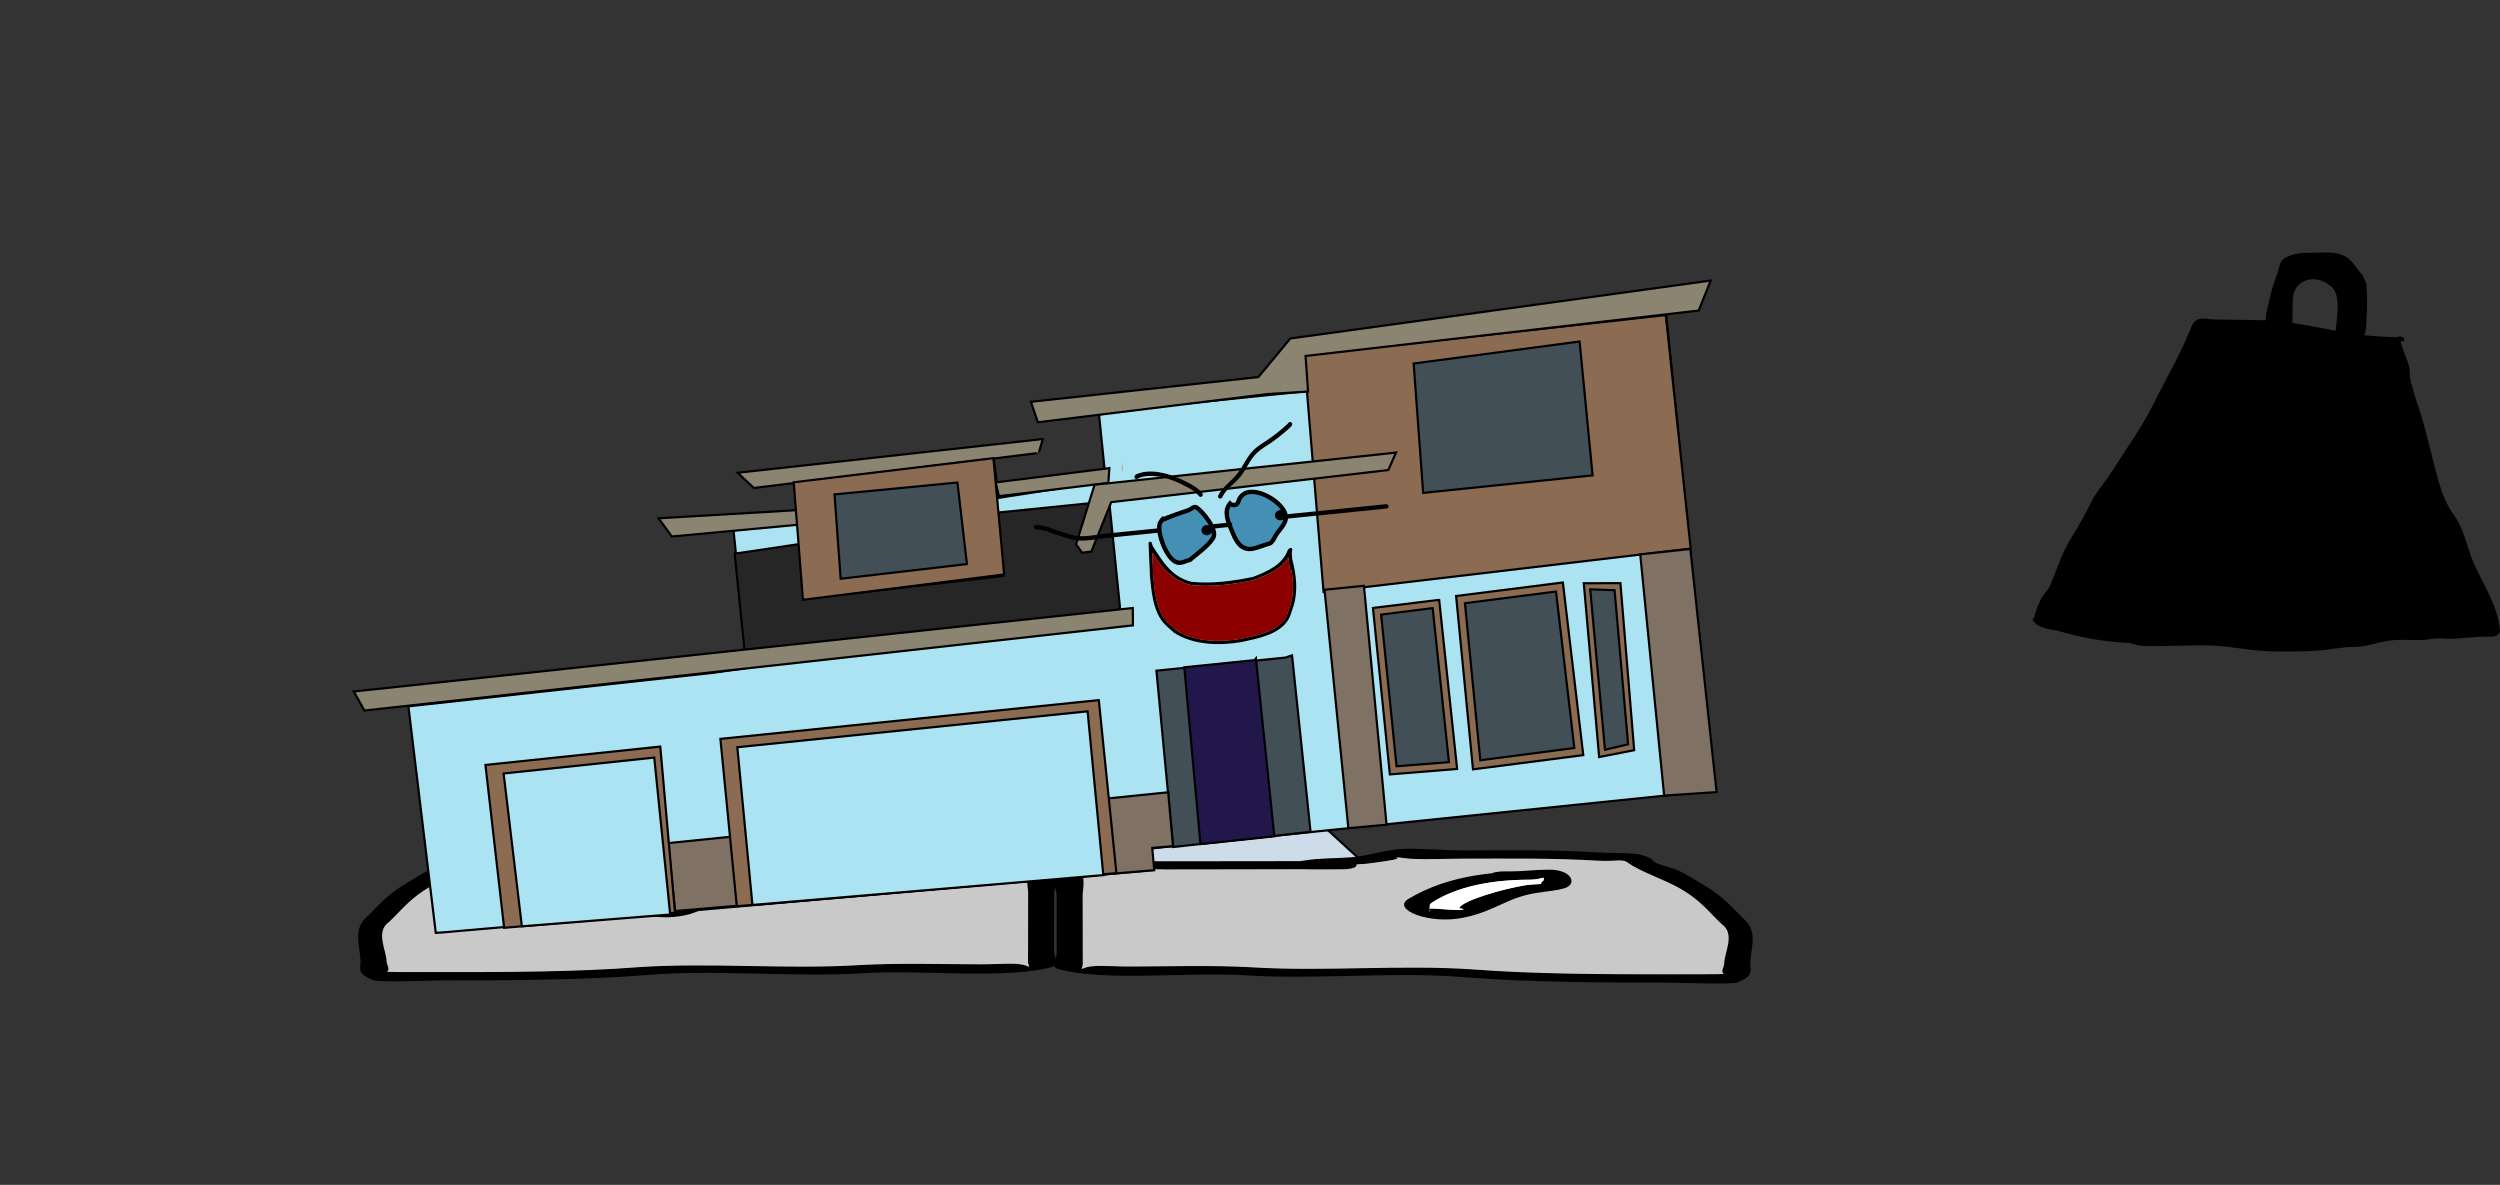 <svg version="1.1" xmlns="http://www.w3.org/2000/svg" xmlns:xlink="http://www.w3.org/1999/xlink" width="1137.333" height="539.039" viewBox="0,0,1137.333,539.039"><rect x="0" y="0" width="1137.333" height="539.039" fill="#333333" stroke="none"/><g transform="translate(159.73,89.52)"><g data-paper-data="{&quot;isPaintingLayer&quot;:true}" stroke-linejoin="miter" stroke-miterlimit="10" stroke-dasharray="" stroke-dashoffset="0" style="mix-blend-mode: normal"><path d="M-159.73,449.52v-539.039h959.459v539.039z" fill="none" fill-rule="nonzero" stroke="#f00000" stroke-width="0" stroke-linecap="butt"/><path d="M192.032,324.822l35.966,-45.417l109.759,-9.006l-19.757,44.524z" data-paper-data="{&quot;index&quot;:null}" fill="#cedce9" fill-rule="nonzero" stroke="#000000" stroke-width="1" stroke-linecap="round"/><path d="M174.555,301.953c-3.803,-0.604 -12.854,-1.549 -8.886,-2.51c-2.169,0.307 -5.063,0.681 -6.603,0.781c-7.294,0.473 -16.746,-0.02 -24.272,-0.029c-20.648,-0.025 -40.694,-0.304 -60.682,0.884c-9.033,0.537 -11.514,-1.157 -14.291,1.205c-5.726,3.963 -16.495,7.492 -23.414,11.48c-9.378,5.405 -13.019,10.629 -18.771,16.053c-6.507,4.465 -1.221,13.058 -1.227,18.036c-0.002,1.333 1.819,3.707 0.076,4.685c1.732,0.052 3.404,0.099 4.469,0.1c7.079,0.008 14.159,0.017 21.238,0.025c28.161,0.034 60.881,-0.121 88.217,-2.242c32.456,-2.258 67.626,1.078 100.343,-0.945c17.917,-1.013 37.445,-0.375 55.686,-0.346c9.254,0.015 17.179,-1.083 21.237,0.981c1.067,0.543 0.002,-1.275 0.002,-1.912c0.002,-1.593 0.004,-3.187 0.006,-4.78c0.011,-8.923 0.021,-17.845 0.032,-26.768c0.003,-2.109 -1.743,-9.658 1.888,-10.47c-0.681,-0.014 -1.452,-0.035 -1.875,-0.046c-3.754,-0.091 -5.852,-0.028 -8.781,-0.69c-5.085,-1.15 -22.247,-0.303 -29.143,-0.311c-26.801,-0.032 -53.601,-0.064 -80.402,-0.096c0,0 -6.068,-0.007 -6.066,-1.919c0,-0.079 0.01,-0.154 0.03,-0.226c-2.901,-0.197 -5.831,-0.469 -8.811,-0.943zM269.808,301.313c16.178,0.019 36.857,-0.864 47.9,3.026c6.329,2.229 2.147,9.346 2.143,12.33c-0.011,8.923 -0.021,17.845 -0.032,26.768c-0.001,1.019 2.083,6.076 -0.008,6.692c-21.118,6.225 -60.903,1.304 -86.683,3.102c-31.992,1.978 -68.828,-1.908 -99.78,0.906c-28.174,2.185 -62.113,2.387 -91.16,2.352c-4.166,-0.005 -29.154,0.959 -31.858,-0.038c-7.753,-2.86 -6.062,-5.237 -6.058,-8.611c0.007,-6.104 -3.418,-13.383 1.851,-19.244c5.895,-5.559 10.031,-11.137 19.43,-16.553c3.791,-2.185 7.887,-5.109 12.785,-7.08c3.205,-1.29 9.332,-2.334 10.099,-4.015c5.197,-4.422 14.576,-2.96 25.678,-3.691c19.762,-1.301 40.211,-0.908 60.682,-0.884c7.55,0.009 22.302,-1.068 27.628,-0.721c9.27,0.604 14.642,3.102 23.627,3.852c6.593,0.551 13.542,0.238 21.237,1.459c0.584,0.093 1.168,0.185 1.752,0.278c20.255,0.024 40.51,0.048 60.766,0.073z" data-paper-data="{&quot;index&quot;:null}" fill="#000000" fill-rule="nonzero" stroke="none" stroke-width="1" stroke-linecap="butt"/><path d="M183.45,302.804c-0.02,0.072 -0.029,0.147 -0.029,0.226c-0.002,1.912 6.096,1.923 6.096,1.923c26.801,0.032 53.744,0.102 80.545,0.134c6.897,0.008 24.074,-0.83 29.159,0.32c2.929,0.662 5.032,0.603 8.786,0.693c0.424,0.01 1.195,0.033 1.876,0.046c-3.631,0.812 -1.867,8.379 -1.87,10.489c-0.011,8.923 -0.034,17.898 -0.045,26.821c-0.002,1.593 -0.014,3.194 -0.016,4.788c-0.001,0.637 1.06,2.457 -0.007,1.915c-4.058,-2.065 -11.991,-0.963 -21.244,-0.977c-18.241,-0.029 -37.824,-0.645 -55.741,0.367c-32.717,2.023 -68.208,-1.295 -100.665,0.963c-27.336,2.12 -60.188,2.242 -88.35,2.208c-7.079,-0.008 -14.171,-0.023 -21.251,-0.031c-1.065,-0.001 -2.74,-0.05 -4.471,-0.101c1.743,-0.979 -0.089,-3.36 -0.088,-4.692c0.006,-4.978 -5.308,-13.604 1.199,-18.069c5.752,-5.424 9.405,-10.685 18.783,-16.09c6.92,-3.988 17.734,-7.546 23.46,-11.509c2.777,-2.363 5.276,-0.676 14.31,-1.213c19.988,-1.188 40.164,-0.935 60.812,-0.91c7.526,0.009 17.063,0.497 24.357,0.024c1.54,-0.1 4.458,-0.474 6.627,-0.781c-3.968,0.961 5.119,1.907 8.921,2.511c2.98,0.473 5.945,0.748 8.846,0.945z" data-paper-data="{&quot;noHover&quot;:false,&quot;origItem&quot;:[&quot;Path&quot;,{&quot;applyMatrix&quot;:true,&quot;segments&quot;:[[[579.60736,595.76373],[0.95609,-0.20262],[0.00646,0.07548]],[[579.61718,596],[0,-0.08208],[0,2]],[[577.61718,598],[0,0],[-8.83333,0]],[[551.11718,598],[8.83333,0],[-2.27308,0]],[[541.51161,598.28885],[1.67648,-1.19621],[-0.96568,0.68904]],[[538.61718,599],[1.23739,-0.09027],[-0.13966,0.01019]],[[537.99901,599.04541],[0.22447,-0.0134],[1.19653,0.85421]],[[538.61718,610],[0,-2.20646],[0,9.33333]],[[538.61718,638],[0,-9.33333],[0,1.66667]],[[538.61718,643],[0,-1.66667],[0,0.66667]],[[538.61718,645],[-0.35177,0.56631],[1.33831,-2.15456]],[[545.61718,644],[-3.04994,0.00386],[6.01206,-0.00761]],[[563.97058,644.43107],[-5.90478,-1.08158],[10.78253,2.15651]],[[597.04254,645.54479],[-10.6965,-2.40266],[9.00888,2.25222]],[[626.11718,648],[-9.28168,0],[2.33333,0]],[[633.11718,648],[-2.33333,0],[0.35109,0]],[[634.59021,647.90091],[-0.5707,0.05184],[-0.57412,-1.02596]],[[634.61718,643],[0,1.39387],[0,-5.20707]],[[634.21982,624.13246],[2.14282,4.67827],[-1.8936,-5.6808]],[[628.03948,607.31672],[3.08887,5.66543],[-2.2791,-4.1802]],[[620.32688,595.27881],[1.8857,4.15235],[-0.91417,-2.47477]],[[615.61718,594],[2.9771,0.57275],[-6.58756,-1.26734]],[[595.61718,593],[6.8054,0],[-2.48058,0]],[[587.61718,593],[2.40395,0.50364],[-0.50743,-0.10631]],[[585.44122,592.1748],[0.71481,0.32365],[1.30749,1.01011]],[[582.51161,594.78885],[1.25365,-0.62682],[-0.98239,0.4912]]],&quot;closed&quot;:true}],&quot;index&quot;:null}" fill="#c9c9c9" fill-rule="nonzero" stroke="none" stroke-width="1" stroke-linecap="butt"/><path d="M98.374,309.712c-0.001,0.646 2.09,1.432 1.047,1.942c2.667,0.09 5.349,0.282 7.732,0.66c9.186,1.459 27.871,6.756 29.629,10.245c0.143,0.284 -2.455,0.328 -2.016,0.58c1.463,0.839 13.397,-0.602 14.769,-0.362c0.311,0.054 0.463,0.138 0.524,0.24c-0.064,-0.317 -0.122,-0.623 -0.121,-0.816c0.001,-0.677 0.087,-1.407 -0.874,-2.014c-8.165,-5.349 -21.508,-10.441 -44.622,-10.468c0,0 -2.728,-0.003 -4.525,-0.582c-0.599,-0.108 -1.065,-0.235 -1.378,-0.383c-0.081,0.365 -0.165,0.736 -0.166,0.958zM149.936,324.113c0.414,0.392 0.292,-0.258 0.155,-0.938c-0.029,0.295 -0.438,0.67 -0.155,0.938zM159.921,318.49c7.54,4.764 -9.601,11.691 -25.159,8.473c-14.679,-3.036 -19.644,-9.108 -33.041,-11.235c-4.526,-0.719 -9.95,-1.114 -13.33,-2.305c-5.357,-1.887 -2.973,-8.305 7.275,-8.293c7.379,0.009 11.013,0.767 17.883,0.775l3.034,0.004c0,0 3.483,0.004 5.17,0.838c17.973,1.87 29.501,6.581 38.168,11.743z" data-paper-data="{&quot;index&quot;:null}" fill="#000000" fill-rule="nonzero" stroke="none" stroke-width="1" stroke-linecap="butt"/><path d="M98.314,308.69c0.312,0.148 0.779,0.275 1.378,0.383c1.797,0.578 4.537,0.578 4.537,0.578c23.113,0.028 36.939,5.232 45.104,10.581c0.961,0.607 0.848,1.35 0.847,2.027c-0,0.193 0.047,0.503 0.11,0.82c-0.061,-0.102 -0.212,-0.187 -0.523,-0.241c-1.372,-0.239 -13.409,1.226 -14.872,0.387c-0.44,-0.252 1.871,-0.465 1.727,-0.748c-1.758,-3.489 -20.533,-8.76 -29.72,-10.218c-2.383,-0.378 -5.08,-0.563 -7.747,-0.652c1.043,-0.51 -1.023,-1.308 -1.022,-1.954c0,-0.222 0.099,-0.598 0.18,-0.963z" data-paper-data="{&quot;noHover&quot;:false,&quot;origItem&quot;:[&quot;Path&quot;,{&quot;applyMatrix&quot;:true,&quot;segments&quot;:[[[607.563,601.99816],[0.02649,0.38155],[-0.10299,0.15484]],[[607.10872,602.39727],[0.1976,-0.11227],[-0.59254,0.60273]],[[605.61718,603],[0,0],[-7.618,0]],[[590.90604,613.89443],[2.69308,-5.58508],[-0.31682,0.63364]],[[590.61718,616],[0,-0.70843],[0,0.20156]],[[590.57685,616.85325],[0.02106,-0.33136],[0.02013,-0.10671]],[[590.74964,616.60263],[-0.10238,0.05628],[0.45234,-0.24865]],[[595.61718,617],[-0.48256,0.87548],[0.14503,-0.26312]],[[594.95308,616.3906],[-0.04725,0.29671],[0.58086,-3.64773]],[[604.72276,605.71115],[-3.02833,1.51416],[0.78545,-0.39273]],[[607.27135,605.03032],[-0.87898,0.0905],[-0.34365,-0.53523]],[[607.61718,603],[0,0.6759],[0,-0.23192]]],&quot;closed&quot;:true}],&quot;index&quot;:null}" fill="#ffffff" fill-rule="nonzero" stroke="none" stroke-width="1" stroke-linecap="butt"/><path d="M336.06,314.484l-26.567,-40.827l109.799,-8.513l42.713,39.139z" data-paper-data="{&quot;index&quot;:null}" fill="#cedce9" fill-rule="nonzero" stroke="#000000" stroke-width="1" stroke-linecap="round"/><path d="M466.251,302.953c-2.98,0.473 -5.91,0.745 -8.811,0.943c0.02,0.072 0.03,0.147 0.03,0.226c0.002,1.912 -6.066,1.919 -6.066,1.919c-26.801,0.032 -53.602,0.064 -80.402,0.096c-6.897,0.008 -24.058,-0.839 -29.143,0.311c-2.929,0.662 -5.027,0.6 -8.781,0.69c-0.424,0.01 -1.194,0.032 -1.875,0.046c3.631,0.812 1.885,8.361 1.888,10.47c0.011,8.923 0.021,17.845 0.032,26.768c0.002,1.593 0.004,3.187 0.006,4.78c0.001,0.637 -1.064,2.455 0.002,1.912c4.058,-2.065 11.984,-0.967 21.237,-0.981c18.241,-0.029 37.769,-0.667 55.686,0.346c32.717,2.023 67.887,-1.313 100.343,0.945c27.336,2.12 60.056,2.275 88.217,2.242c7.08,-0.008 14.159,-0.017 21.238,-0.025c1.065,-0.001 2.738,-0.048 4.469,-0.1c-1.743,-0.979 0.078,-3.353 0.076,-4.685c-0.006,-4.978 5.28,-13.571 -1.227,-18.036c-5.752,-5.424 -9.392,-10.648 -18.771,-16.053c-6.92,-3.988 -17.688,-7.517 -23.414,-11.48c-2.777,-2.363 -5.258,-0.669 -14.291,-1.205c-19.988,-1.188 -40.034,-0.908 -60.682,-0.884c-7.526,0.009 -16.978,0.502 -24.272,0.029c-1.54,-0.1 -4.434,-0.474 -6.603,-0.781c3.968,0.961 -5.083,1.906 -8.886,2.51zM370.997,302.313c20.255,-0.024 40.51,-0.048 60.766,-0.073c0.584,-0.093 1.168,-0.185 1.752,-0.278c7.695,-1.222 14.644,-0.909 21.237,-1.459c8.985,-0.75 14.357,-3.248 23.627,-3.852c5.325,-0.347 20.078,0.73 27.628,0.721c20.471,-0.024 40.92,-0.418 60.682,0.884c11.102,0.731 20.482,-0.731 25.678,3.691c0.767,1.681 6.894,2.725 10.099,4.015c4.898,1.972 8.994,4.895 12.785,7.08c9.398,5.417 13.535,10.994 19.43,16.553c5.269,5.861 1.844,13.141 1.851,19.244c0.004,3.374 1.695,5.751 -6.058,8.611c-2.703,0.997 -27.691,0.033 -31.858,0.038c-29.047,0.035 -62.986,-0.167 -91.16,-2.352c-30.952,-2.813 -67.788,1.072 -99.78,-0.906c-25.781,-1.799 -65.565,3.123 -86.683,-3.102c-2.091,-0.616 -0.007,-5.673 -0.008,-6.692c-0.011,-8.923 -0.021,-17.845 -0.032,-26.768c-0.004,-2.983 -4.186,-10.101 2.143,-12.33c11.044,-3.89 31.722,-3.007 47.9,-3.026z" data-paper-data="{&quot;index&quot;:null}" fill="#000000" fill-rule="nonzero" stroke="none" stroke-width="1" stroke-linecap="butt"/><path d="M457.355,303.804c2.901,-0.197 5.866,-0.472 8.846,-0.945c3.803,-0.604 12.89,-1.55 8.921,-2.511c2.169,0.307 5.087,0.681 6.627,0.781c7.294,0.473 16.831,-0.015 24.357,-0.024c20.648,-0.025 40.824,-0.278 60.812,0.91c9.033,0.537 11.533,-1.15 14.31,1.213c5.726,3.963 16.54,7.521 23.46,11.509c9.378,5.405 13.031,10.666 18.783,16.09c6.507,4.465 1.193,13.091 1.199,18.069c0.002,1.333 -1.831,3.713 -0.088,4.692c-1.731,0.052 -3.406,0.1 -4.471,0.101c-7.079,0.008 -14.171,0.023 -21.251,0.031c-28.161,0.034 -61.014,-0.088 -88.35,-2.208c-32.456,-2.258 -67.948,1.059 -100.665,-0.963c-17.917,-1.013 -37.5,-0.396 -55.741,-0.367c-9.254,0.015 -17.186,-1.087 -21.244,0.977c-1.067,0.543 -0.006,-1.277 -0.007,-1.915c-0.002,-1.593 -0.014,-3.194 -0.016,-4.788c-0.011,-8.923 -0.034,-17.898 -0.045,-26.821c-0.003,-2.109 1.762,-9.676 -1.87,-10.489c0.681,-0.014 1.452,-0.036 1.876,-0.046c3.754,-0.091 5.857,-0.031 8.786,-0.693c5.085,-1.15 22.262,-0.312 29.159,-0.32c26.801,-0.032 53.744,-0.102 80.545,-0.134c0,0 6.098,-0.011 6.096,-1.923c-0,-0.078 -0.01,-0.154 -0.029,-0.226z" data-paper-data="{&quot;noHover&quot;:false,&quot;origItem&quot;:[&quot;Path&quot;,{&quot;applyMatrix&quot;:true,&quot;segments&quot;:[[[579.60736,595.76373],[0.95609,-0.20262],[0.00646,0.07548]],[[579.61718,596],[0,-0.08208],[0,2]],[[577.61718,598],[0,0],[-8.83333,0]],[[551.11718,598],[8.83333,0],[-2.27308,0]],[[541.51161,598.28885],[1.67648,-1.19621],[-0.96568,0.68904]],[[538.61718,599],[1.23739,-0.09027],[-0.13966,0.01019]],[[537.99901,599.04541],[0.22447,-0.0134],[1.19653,0.85421]],[[538.61718,610],[0,-2.20646],[0,9.33333]],[[538.61718,638],[0,-9.33333],[0,1.66667]],[[538.61718,643],[0,-1.66667],[0,0.66667]],[[538.61718,645],[-0.35177,0.56631],[1.33831,-2.15456]],[[545.61718,644],[-3.04994,0.00386],[6.01206,-0.00761]],[[563.97058,644.43107],[-5.90478,-1.08158],[10.78253,2.15651]],[[597.04254,645.54479],[-10.6965,-2.40266],[9.00888,2.25222]],[[626.11718,648],[-9.28168,0],[2.33333,0]],[[633.11718,648],[-2.33333,0],[0.35109,0]],[[634.59021,647.90091],[-0.5707,0.05184],[-0.57412,-1.02596]],[[634.61718,643],[0,1.39387],[0,-5.20707]],[[634.21982,624.13246],[2.14282,4.67827],[-1.8936,-5.6808]],[[628.03948,607.31672],[3.08887,5.66543],[-2.2791,-4.1802]],[[620.32688,595.27881],[1.8857,4.15235],[-0.91417,-2.47477]],[[615.61718,594],[2.9771,0.57275],[-6.58756,-1.26734]],[[595.61718,593],[6.8054,0],[-2.48058,0]],[[587.61718,593],[2.40395,0.50364],[-0.50743,-0.10631]],[[585.44122,592.1748],[0.71481,0.32365],[1.30749,1.01011]],[[582.51161,594.78885],[1.25365,-0.62682],[-0.98239,0.4912]]],&quot;closed&quot;:true}],&quot;index&quot;:null}" fill="#c9c9c9" fill-rule="nonzero" stroke="none" stroke-width="1" stroke-linecap="butt"/><path d="M542.431,310.712c-0,-0.222 -0.085,-0.593 -0.166,-0.958c-0.312,0.148 -0.778,0.275 -1.378,0.383c-1.797,0.578 -4.525,0.582 -4.525,0.582c-23.113,0.028 -36.457,5.119 -44.622,10.468c-0.961,0.607 -0.875,1.337 -0.874,2.014c0,0.193 -0.058,0.499 -0.121,0.816c0.061,-0.102 0.213,-0.186 0.524,-0.24c1.372,-0.239 13.306,1.201 14.769,0.362c0.44,-0.252 -2.159,-0.296 -2.016,-0.58c1.758,-3.489 20.443,-8.786 29.629,-10.245c2.383,-0.378 5.065,-0.57 7.732,-0.66c-1.043,-0.51 1.048,-1.296 1.047,-1.942zM490.714,324.176c-0.137,0.68 -0.258,1.33 0.155,0.938c0.283,-0.268 -0.126,-0.643 -0.155,-0.938zM480.884,319.49c8.666,-5.162 20.195,-9.873 38.168,-11.743c1.688,-0.833 5.17,-0.838 5.17,-0.838l3.034,-0.004c6.87,-0.008 10.504,-0.767 17.883,-0.775c10.248,-0.012 12.631,6.406 7.275,8.293c-3.38,1.191 -8.804,1.586 -13.33,2.305c-13.397,2.127 -18.362,8.199 -33.041,11.235c-15.558,3.218 -32.699,-3.709 -25.159,-8.473z" data-paper-data="{&quot;index&quot;:null}" fill="#000000" fill-rule="nonzero" stroke="none" stroke-width="1" stroke-linecap="butt"/><path d="M542.491,309.69c0.081,0.365 0.179,0.741 0.18,0.963c0.001,0.646 -2.065,1.444 -1.022,1.954c-2.667,0.09 -5.365,0.274 -7.747,0.652c-9.186,1.459 -27.962,6.729 -29.72,10.218c-0.143,0.284 2.167,0.496 1.727,0.748c-1.463,0.839 -13.5,-0.627 -14.872,-0.387c-0.311,0.054 -0.462,0.139 -0.523,0.241c0.064,-0.317 0.11,-0.628 0.11,-0.82c-0.001,-0.677 -0.113,-1.42 0.847,-2.027c8.164,-5.349 21.99,-10.554 45.104,-10.581c0,0 2.74,0.001 4.537,-0.578c0.599,-0.108 1.066,-0.235 1.378,-0.383z" data-paper-data="{&quot;noHover&quot;:false,&quot;origItem&quot;:[&quot;Path&quot;,{&quot;applyMatrix&quot;:true,&quot;segments&quot;:[[[607.563,601.99816],[0.02649,0.38155],[-0.10299,0.15484]],[[607.10872,602.39727],[0.1976,-0.11227],[-0.59254,0.60273]],[[605.61718,603],[0,0],[-7.618,0]],[[590.90604,613.89443],[2.69308,-5.58508],[-0.31682,0.63364]],[[590.61718,616],[0,-0.70843],[0,0.20156]],[[590.57685,616.85325],[0.02106,-0.33136],[0.02013,-0.10671]],[[590.74964,616.60263],[-0.10238,0.05628],[0.45234,-0.24865]],[[595.61718,617],[-0.48256,0.87548],[0.14503,-0.26312]],[[594.95308,616.3906],[-0.04725,0.29671],[0.58086,-3.64773]],[[604.72276,605.71115],[-3.02833,1.51416],[0.78545,-0.39273]],[[607.27135,605.03032],[-0.87898,0.0905],[-0.34365,-0.53523]],[[607.61718,603],[0,0.6759],[0,-0.23192]]],&quot;closed&quot;:true}],&quot;index&quot;:null}" fill="#ffffff" fill-rule="nonzero" stroke="none" stroke-width="1" stroke-linecap="butt"/><g fill-rule="nonzero" stroke="#000000" stroke-width="1" stroke-linecap="round"><path d="M598.367,54.794l21.322,209.815l0.559,5.505l-256.273,26.352l0.751,9.824l-322.773,28.351l-3.438,0.226l-12.451,-103.057l139.412,-15.342l14.857,-2.19l-6.359,-62.577l29.337,-3.229l-1.865,-18.351l90.859,-11.458l2.354,18.301l48.663,-7.665l-3.17,-31.197l94.869,-9.703l-1.641,-16.151l163.529,-18.843l1.443,-0.394z" data-paper-data="{&quot;index&quot;:null}" fill="#ace3f2"/><path d="M494.997,183.426l8.166,76.864l-30.598,2.503l-7.697,-75.737l29.072,-3.561z" data-paper-data="{&quot;index&quot;:null}" fill="#8b6c52"/><path d="M502.694,181.625l48.583,-6.156l9.277,78.542l-50.169,6.469z" data-paper-data="{&quot;index&quot;:null}" fill="#8b6c52"/><path d="M560.779,175.819l16.67,-0.049l6.264,76l-15.942,3.115z" data-paper-data="{&quot;index&quot;:null}" fill="#8b6c52"/><path d="M598.07,53.811l11.35,106.252l-167.024,19.737l-8.927,-107.788z" data-paper-data="{&quot;index&quot;:null}" fill="#8b6c52"/><path d="M435.352,88.613l-18.67,1.156l-104.255,12.82l-3.172,-9.319l103.487,-11.258l14.533,-17.545l191.257,-26.358l-5.472,13.658l-178.858,20.648z" data-paper-data="{&quot;index&quot;:null}" fill="#8b8471"/><path d="M311.635,116.698l-128.429,15.771l-7.377,-6.914l138.855,-15.347l-1.655,5.607" data-paper-data="{&quot;index&quot;:null}" fill="#8b8471"/><path d="M344.503,130.168l-49.81,6.051l-1.488,-6.276l51.748,-6.495z" data-paper-data="{&quot;index&quot;:null}" fill="#8b8471"/><path d="M203.692,149.175l-57.795,5.379l-6.033,-8.286l63.646,-3.749z" data-paper-data="{&quot;index&quot;:null}" fill="#8b8471"/><path d="M174.502,162.363l30.685,-4.558l1.421,25.075l90.117,-10.386l-2.926,-28.793l51.077,-5.191l5.068,49.867l-170.864,19.043z" data-paper-data="{&quot;index&quot;:null}" fill="#262626"/><path d="M179.992,214.56l-173.943,19.16l-4.835,-8.655l354.406,-37.994l0.062,7.904z" data-paper-data="{&quot;index&quot;:null}" fill="#8b8471"/><path d="M292.207,118.92l4.882,52.901l-91.532,11.527l-4.197,-53.465z" data-paper-data="{&quot;index&quot;:null}" fill="#8b6c52"/><path d="M280.158,167.099l-57.442,6.666l-2.795,-38.37l55.914,-5.406z" data-paper-data="{&quot;index&quot;:null}" fill="#424f57"/><path d="M428.055,208.626l8.435,80.282l-62.526,6.906l-7.6,-80.219l58.755,-5.971z" data-paper-data="{&quot;index&quot;:null}" fill="#424f57"/><path d="M411.63,210.019l8.361,80.911l-33.6,3.553l-7.345,-80.428l31.974,-3.249z" data-paper-data="{&quot;index&quot;:null}" fill="#21174b"/><path d="M371.781,271.739l2.129,23.666l-9.442,0.821l0.891,10.125l-217.991,18.598l-3.142,-30.915l227.688,-23.138" data-paper-data="{&quot;index&quot;:null}" fill="#807165"/><path d="M586.462,162.674l22.805,-2.456l11.931,110.609l-23.859,1.596l-10.783,-108.827z" data-paper-data="{&quot;index&quot;:null}" fill="#807165"/><path d="M471.057,285.671l-17.371,1.593l-10.851,-108.475l17.934,-1.823z" data-paper-data="{&quot;index&quot;:null}" fill="#807165"/><path d="M175.462,322.751l-7.461,-76.136l172.153,-17.633l7.998,78.705z" data-paper-data="{&quot;index&quot;:null}" fill="#8b6c52"/><path d="M182.581,322.166l-6.877,-71.744l159.343,-16.331l7.158,74.51z" data-paper-data="{&quot;index&quot;:null}" fill="#ace3f2"/><path d="M69.609,332.576l-8.496,-74.098l79.531,-8.358l6.719,75.625z" data-paper-data="{&quot;index&quot;:null}" fill="#8b6c52"/><path d="M77.684,331.894l-8.308,-69.527l68.531,-7.24l7.255,71.394z" data-paper-data="{&quot;index&quot;:null}" fill="#ace3f2"/><path d="M338.233,130.999l137.117,-14.625l-3.472,7.946l-126.075,14.607l-9.038,22.454l-4.222,0.567l-2.739,-3.863z" data-paper-data="{&quot;index&quot;:null}" fill="#8b8471"/><path d="M558.882,65.838l5.913,60.901l-77.085,7.972l-4.324,-58.854z" data-paper-data="{&quot;index&quot;:null}" fill="#424f57"/><path d="M506.718,184.894l41.427,-5.314l8.338,71.181l-42.78,5.59z" data-paper-data="{&quot;index&quot;:null}" fill="#424f57"/><path d="M563.7,178.585l11.084,0.392l6.16,70.125l-10.519,2.45z" data-paper-data="{&quot;index&quot;:null}" fill="#424f57"/><path d="M492.041,187.179l7.393,70.034l-23.831,1.87l-7.012,-69.003l22.627,-2.852z" data-paper-data="{&quot;index&quot;:null}" fill="#424f57"/></g><path d="M350.906,124.953c-0.193,-0.019 -0.308,-0.113 -0.344,-0.281c0.176,-1.322 0.143,-2.686 -0.1,-4.092c0.553,1.368 0.701,2.826 0.444,4.372z" data-paper-data="{&quot;index&quot;:null}" fill="#9e9e9e" fill-rule="evenodd" stroke="none" stroke-width="1" stroke-linecap="butt"/><path d="M400.893,140.166c2.103,0.564 2.742,-1.447 2.742,-1.447c0.327,-1.105 0.843,-1.994 1.468,-2.666c0.16,-0.105 0.436,-0.309 0.662,-0.6c5.507,-4.225 18.265,3.419 19.376,9.445c0.72,3.902 -3.244,6.666 -4.827,9.727c-0.583,1.127 -1.202,2.451 -2.353,3.077c-2.574,0.617 -7.118,2.764 -9.663,2.535c-4.531,-0.407 -6.203,-4.936 -7.561,-8.132c-1.864,-4.387 -3.824,-9.031 -0.911,-12.522c0.236,0.243 0.578,0.451 1.067,0.583z" data-paper-data="{&quot;noHover&quot;:false,&quot;origItem&quot;:[&quot;Path&quot;,{&quot;applyMatrix&quot;:true,&quot;segments&quot;:[[[303.75951,159.12161],[0.07472,0.14181],[-1.70229,1.28574]],[[302.66612,165.04188],[-0.29217,-2.27454],[0.21284,1.65697]],[[304.98984,169.71538],[-1.94531,-0.73116],[1.09249,0.41062]],[[309.51343,169.67697],[-1.20703,-0.01856],[0.58234,-0.15551]],[[310.90585,168.52331],[-0.39227,0.45765],[1.06552,-1.24311]],[[314.17667,164.58584],[-0.15326,1.91125],[0.23667,-2.95156]],[[306.84804,157.91071],[2.93246,-1.3193],[-0.13459,0.10897]],[[306.48773,158.11144],[0.08301,-0.02987],[-0.35593,0.2395]],[[305.5311,159.17855],[0.27722,-0.47785],[0,0]],[[304.15911,159.52155],[0.85749,0.5145],[-0.19963,-0.11978]]],&quot;closed&quot;:true}],&quot;index&quot;:null}" fill="#4490b5" fill-rule="nonzero" stroke="#000000" stroke-width="2" stroke-linecap="butt"/><path d="M370.745,146.281c3.344,-1.448 6.955,-2.501 10.342,-3.765c1.133,-0.423 2.431,-1.862 3.439,-1.236c2.716,1.687 9.862,10.257 7.632,13.941c-2.238,3.698 -7.154,7.041 -10.548,9.972c-1.608,0.354 -3.148,1.297 -4.795,1.321c-5.506,0.078 -10.609,-14.399 -8.794,-18.119c0.337,-0.691 0.835,-1.317 1.345,-1.916c0.732,0.084 1.379,-0.199 1.379,-0.199z" data-paper-data="{&quot;noHover&quot;:false,&quot;origItem&quot;:[&quot;Path&quot;,{&quot;applyMatrix&quot;:true,&quot;segments&quot;:[[[287.24196,159.08011],[0.29648,0.12027],[-0.2814,0.20784]],[[286.46732,159.77235],[0.22005,-0.26889],[-1.1837,1.44643]],[[288.05629,168.74018],[-2.30956,-0.58883],[0.69062,0.17608]],[[290.19385,168.69081],[-0.71228,-0.02474],[1.75342,-0.91761]],[[295.68772,165.48695],[-1.35818,1.38911],[1.35284,-1.38365]],[[294.11298,158.49213],[0.94175,1.05695],[-0.34943,-0.39217]],[[292.54579,158.65657],[0.52189,-0.05948],[-1.55968,0.17776]],[[287.83801,159.15045],[1.56269,-0.26425],[0,0]]],&quot;closed&quot;:true}],&quot;index&quot;:null}" fill="#4490b5" fill-rule="nonzero" stroke="#000000" stroke-width="2" stroke-linecap="butt"/><path d="M386.927,152.279c-0.34,-1.244 0.455,-2.525 1.777,-2.862c1.322,-0.337 2.669,0.398 3.01,1.641c0.34,1.244 -0.455,2.525 -1.777,2.862c-1.322,0.337 -2.669,-0.398 -3.01,-1.641z" data-paper-data="{&quot;index&quot;:null}" fill="#000000" fill-rule="nonzero" stroke="none" stroke-width="0.5" stroke-linecap="butt"/><path d="M420.362,145.491c-0.34,-1.244 0.455,-2.525 1.777,-2.862c1.322,-0.337 2.669,0.398 3.01,1.641c0.34,1.244 -0.455,2.525 -1.777,2.862c-1.322,0.337 -2.669,-0.398 -3.01,-1.641z" data-paper-data="{&quot;index&quot;:null}" fill="#000000" fill-rule="nonzero" stroke="none" stroke-width="0.5" stroke-linecap="butt"/><path d="M471.97,140.74c0.101,0.995 -0.894,1.096 -0.894,1.096c-4.769,0.485 -9.964,1.013 -14.969,1.521c-1.88,0.191 -3.764,0.383 -5.65,0.574c-8.194,0.833 -16.426,1.669 -24.598,2.5c0,0 -0.995,0.101 -1.096,-0.894c-0.101,-0.995 0.894,-1.096 0.894,-1.096c8.199,-0.833 16.398,-1.666 24.598,-2.5c1.853,-0.188 3.706,-0.377 5.559,-0.565c4.717,-0.479 9.525,-0.968 14.243,-1.447l0.818,-0.083c0,0 0.995,-0.101 1.096,0.894z" fill="#000000" fill-rule="nonzero" stroke="none" stroke-width="0.5" stroke-linecap="butt"/><path d="M391.089,150.068c-0.101,-0.995 0.703,-1.077 0.703,-1.077c2.497,-0.254 5.655,-0.575 8.152,-0.828c0,0 0.804,-0.082 0.905,0.913c0.101,0.995 -0.703,1.077 -0.703,1.077c-2.497,0.254 -4.994,0.508 -7.491,0.761l-0.661,0.067c0,0 -0.804,0.082 -0.905,-0.913z" fill="#000000" fill-rule="nonzero" stroke="none" stroke-width="0.5" stroke-linecap="butt"/><path d="M310.668,150.201c0.075,-0.997 1.073,-0.922 1.073,-0.922l0.077,0.006c2.849,0.224 5.271,0.785 7.875,1.987c3.696,1.015 7.51,2.826 11.35,3.092c4.309,0.298 9.003,-0.782 13.29,-1.218c7.66,-0.778 15.321,-1.557 22.981,-2.335c0,0 0.995,-0.101 1.096,0.894c0.101,0.995 -0.894,1.096 -0.894,1.096c-7.66,0.778 -15.321,1.557 -22.981,2.335c-4.405,0.448 -9.198,1.526 -13.626,1.224c-4.035,-0.275 -8.025,-2.131 -11.903,-3.209c-2.45,-1.119 -4.655,-1.678 -7.34,-1.872l-0.077,-0.006c0,0 -0.997,-0.075 -0.922,-1.073z" fill="#000000" fill-rule="nonzero" stroke="none" stroke-width="0.5" stroke-linecap="butt"/><path d="M358.126,128.022c-0.186,0.242 -0.544,0.523 -1.127,0.302c-0.935,-0.354 -0.581,-1.29 -0.581,-1.29l0.6,-0.718c0.855,-0.364 1.743,-0.654 2.642,-0.892c6.648,-1.467 14.241,1.096 20.126,4.132c2.848,1.469 5.487,2.74 7.461,5.363c0,0 0.599,0.801 -0.203,1.4c-0.801,0.599 -1.4,-0.203 -1.4,-0.203c-1.758,-2.372 -4.219,-3.462 -6.776,-4.783c-5.417,-2.8 -12.595,-5.337 -18.736,-3.965c-0.68,0.178 -1.353,0.392 -2.006,0.654z" fill="#000000" fill-rule="nonzero" stroke="none" stroke-width="0.5" stroke-linecap="butt"/><path d="M427.779,102.692c0.79,0.613 0.178,1.403 0.178,1.403l-0.544,0.678c-2.847,2.607 -5.837,5.06 -9.027,7.235c-2.034,1.386 -4.378,2.741 -6.189,4.411c-3.229,2.977 -4.808,7.431 -7.52,10.83c-2.449,3.07 -6.786,5.864 -8.358,9.462c0,0 -0.414,0.91 -1.324,0.496c-0.91,-0.414 -0.496,-1.324 -0.496,-1.324c1.786,-3.817 5.999,-6.601 8.617,-9.884c2.787,-3.494 4.402,-7.979 7.725,-11.049c1.881,-1.738 4.305,-3.152 6.419,-4.594c3.112,-2.12 6.027,-4.516 8.803,-7.058l0.314,-0.428c0,0 0.613,-0.79 1.403,-0.178z" fill="#000000" fill-rule="nonzero" stroke="none" stroke-width="0.5" stroke-linecap="butt"/><path d="M428.141,164.951c1.954,7.031 2.739,15.17 0.346,21.955c-0.637,1.795 -1.151,3.918 -2.151,5.552c-4.185,6.833 -14.135,8.564 -21.288,10.125c-9.992,1.718 -21.831,1.427 -30.631,-4.213c-1.996,-1.797 -4.425,-3.679 -5.937,-5.924c-3.834,-5.694 -4.399,-13.282 -5.067,-19.882c-0.091,-4.7 -0.499,-9.383 -0.575,-14.086l-0.057,-0.745c-0.033,-0.406 0.265,-0.765 0.672,-0.806c0.367,-0.037 0.699,0.196 0.797,0.539l0.437,1.42l-0.007,0.002c4.612,7.082 8.664,14.126 17.684,16.284c9.195,0.951 18.905,-0.382 27.939,-2.232c6.319,-2.474 13.489,-5.461 15.876,-12.374l0.2,-0.093l-0.055,-0.067l0.598,-0.493c0.112,-0.095 0.252,-0.158 0.409,-0.174c0.412,-0.042 0.78,0.258 0.822,0.67c0.006,0.063 0.005,0.126 -0.004,0.186l-0.18,1.425l-0.02,-0.002c0.069,0.978 0.127,1.956 0.19,2.934zM427.724,169.747c-0.043,0.004 -0.089,0.006 -0.138,0.004c-0.749,-0.03 -0.719,-0.78 -0.719,-0.78l0.031,-0.716c-0.098,-0.955 -0.333,-2.322 -0.415,-3.646c-0.053,-0.179 -0.106,-0.358 -0.16,-0.535c-3.061,5.388 -10.203,8.215 -15.594,10.304c-9.243,1.926 -19.206,3.266 -28.617,2.273c-6.97,-1.648 -12.242,-6.433 -15.983,-12.411c-0.453,-0.724 -1.133,-1.554 -1.687,-2.423c0.152,3.554 0.402,7.101 0.468,10.658c0.645,6.317 1.139,13.666 4.808,19.126c1.417,2.109 3.739,3.883 5.608,5.578c8.443,5.371 19.877,5.574 29.434,3.934c6.68,-1.461 16.355,-3.024 20.288,-9.424c0.948,-1.542 1.422,-3.585 2.024,-5.282c1.823,-5.096 1.703,-11.063 0.651,-16.658z" fill="#000000" fill-rule="nonzero" stroke="none" stroke-width="0.5" stroke-linecap="butt"/><path d="M427.122,186.415c-0.602,1.696 -1.079,3.749 -2.027,5.291c-3.933,6.4 -13.638,7.991 -20.318,9.452c-9.557,1.641 -21.047,1.421 -29.49,-3.95c-1.869,-1.695 -4.197,-3.48 -5.615,-5.589c-3.668,-5.459 -4.165,-12.839 -4.81,-19.156c-0.066,-3.557 -0.311,-7.117 -0.463,-10.671c0.555,0.869 1.322,1.746 1.775,2.471c3.74,5.978 8.92,10.729 15.889,12.377c9.411,0.993 19.468,-0.356 28.711,-2.281c5.391,-2.089 12.443,-4.872 15.504,-10.26c0.054,0.177 0.195,0.308 0.248,0.487c0.081,1.324 0.318,2.696 0.417,3.651l-0.031,0.717c0,0 -0.03,0.751 0.719,0.781c0.049,0.002 0.095,0.001 0.138,-0.004c1.052,5.595 1.174,11.588 -0.649,16.684z" data-paper-data="{&quot;noHover&quot;:false,&quot;origItem&quot;:[&quot;Path&quot;,{&quot;applyMatrix&quot;:true,&quot;segments&quot;:[[[866.77965,342.0729],[0.96196,11.34473],[-0.08639,-0.00027]],[[866.50479,342.05217],[0.09695,0.01385],[-1.48492,-0.21213]],[865.23199,340.35511],[[865.43848,338.93641],[0,0],[-0.0027,-1.91982]],[[865.35076,331.59782],[-0.10562,2.65054],[-0.06859,-0.36741]],[[865.14024,330.50061],[0.07174,0.36403],[-7.18115,10.10254]],[[832.02863,347.85053],[11.14937,-3.06671],[-18.78138,1.96229]],[[774.62888,346.58638],[18.52495,3.87894],[-13.53476,-4.68793]],[[745.33723,318.65943],[6.23348,12.65092],[-0.75524,-1.53277]],[[742.47024,313.49626],[0.92766,1.84169],[-0.41691,7.10153]],[[741.2465,334.79779],[0.58846,-7.09023],[0.0055,12.70043]],[[746.94562,373.82501],[-6.19518,-11.60474],[2.39357,4.48361]],[[756.97652,386.05695],[-3.37618,-3.75049],[15.71361,12.39386]],[[814.74709,399.83575],[-19.34806,1.33187],[13.58744,-1.55603]],[[857.02154,385.1868],[-9.12026,11.93897],[2.19773,-2.87697]],[[862.11698,375.08642],[-1.54129,3.25383],[4.65707,-9.77131]]],&quot;closed&quot;:true}]}" fill="#8c0000" fill-rule="nonzero" stroke="none" stroke-width="0.5" stroke-linecap="butt"/><path d="M899.73,40.094c-4.336,-3.569 -11.188,-3.662 -14.688,1.172c-1.739,2.402 -1.751,5.578 -1.789,8.432c-0.036,2.572 -0.072,5.145 -0.108,7.717c6.623,0.941 13.229,2.259 19.694,3.544c0.674,-6.86 2.795,-17.785 -3.11,-20.865zM873.502,43.482c0.778,-3.26 2.075,-6.263 3.086,-9.436c0.606,-1.9 0.809,-4.337 2.451,-5.722c2.413,-2.035 8.004,-2.857 11.011,-2.829c5.411,0.076 13.17,-1.156 17.795,2.025c2.936,2.019 4.893,5.629 7.31,8.238c0.421,1.494 1.544,2.776 1.675,4.3c0.458,5.339 0.331,10.715 0.012,16.072c-0.148,2.483 -0.07,4.649 -1.015,6.843c5.148,0.548 10.288,0.818 15.567,0.926l0.03,-0.045c0,0 0.522,-0.76 1.283,-0.238c0.142,0.097 0.239,0.203 0.303,0.311c0.034,0 0.069,0.001 0.103,0.001c0,0 0.922,0.013 0.91,0.935c-0.013,0.922 -0.935,0.91 -0.935,0.91c-0.226,-0.003 -0.452,-0.007 -0.677,-0.01c-0.063,0.274 -0.005,0.599 0.142,0.822c0.952,3.484 2.509,6.619 3.569,10.02c0.711,2.28 0.243,4.968 0.842,7.235c1.081,4.093 2.341,8.497 3.826,12.505c3.732,11.745 6.095,23.909 9.683,35.684c1.592,5.224 3.622,9.196 6.687,13.569c3.383,4.825 4.997,11.401 6.896,16.905c4.208,12.194 12.649,21.992 13.549,35.257c-1.38,3.208 -4.385,2.175 -7.595,2.325c-4.398,0.206 -8.757,0.637 -13.14,0.967c-3.779,0.285 -7.73,-0.729 -11.411,0.284c-6.264,0.805 -12.727,-0.293 -18.957,0.664c-4.963,0.763 -10.213,2.847 -15.193,2.801c-5.51,-0.055 -10.675,1.226 -16.119,1.632c-6.906,0.514 -13.898,0.486 -20.82,0.389c-10.156,-0.142 -19.825,-2.584 -29.951,-2.725c-9.406,-0.131 -18.776,0.418 -28.148,0.299c-2.476,-0.035 -4.802,-0.748 -7.141,-1.413c-5.868,-0.249 -11.688,-0.887 -17.007,-1.815c-5.524,-0.964 -10.885,-2.365 -16.271,-3.865c-4.103,-0.495 -8.429,-1.418 -10.679,-4.371c0,0 -0.543,-0.746 0.203,-1.289c0.141,-0.103 0.275,-0.16 0.4,-0.184c0.203,-2.353 1.874,-6.04 2.399,-7.224c1.109,-2.865 3.572,-4.697 4.726,-7.34c3.27,-7.486 5.314,-15.034 9.829,-22.031c3.553,-5.496 6.241,-10.716 9.192,-16.515c2.361,-4.641 6.331,-8.937 9.137,-13.39c6.415,-10.175 13.662,-20.144 18.992,-30.93c5.479,-11.088 12.059,-21.987 16.557,-33.506c0.738,-1.87 1.548,-3.877 3.571,-4.759c1.842,-0.803 5.657,0.024 7.695,0.052c6.692,0.094 13.385,0.167 20.076,0.287c1.001,0.018 2.005,0.053 3.009,0.101c0.249,-4.523 1.606,-8.317 2.544,-12.724z" fill="#000000" fill-rule="nonzero" stroke="none" stroke-width="0.5" stroke-linecap="butt"/></g></g></svg><!--rotationCenter:479.72973:269.51952-->